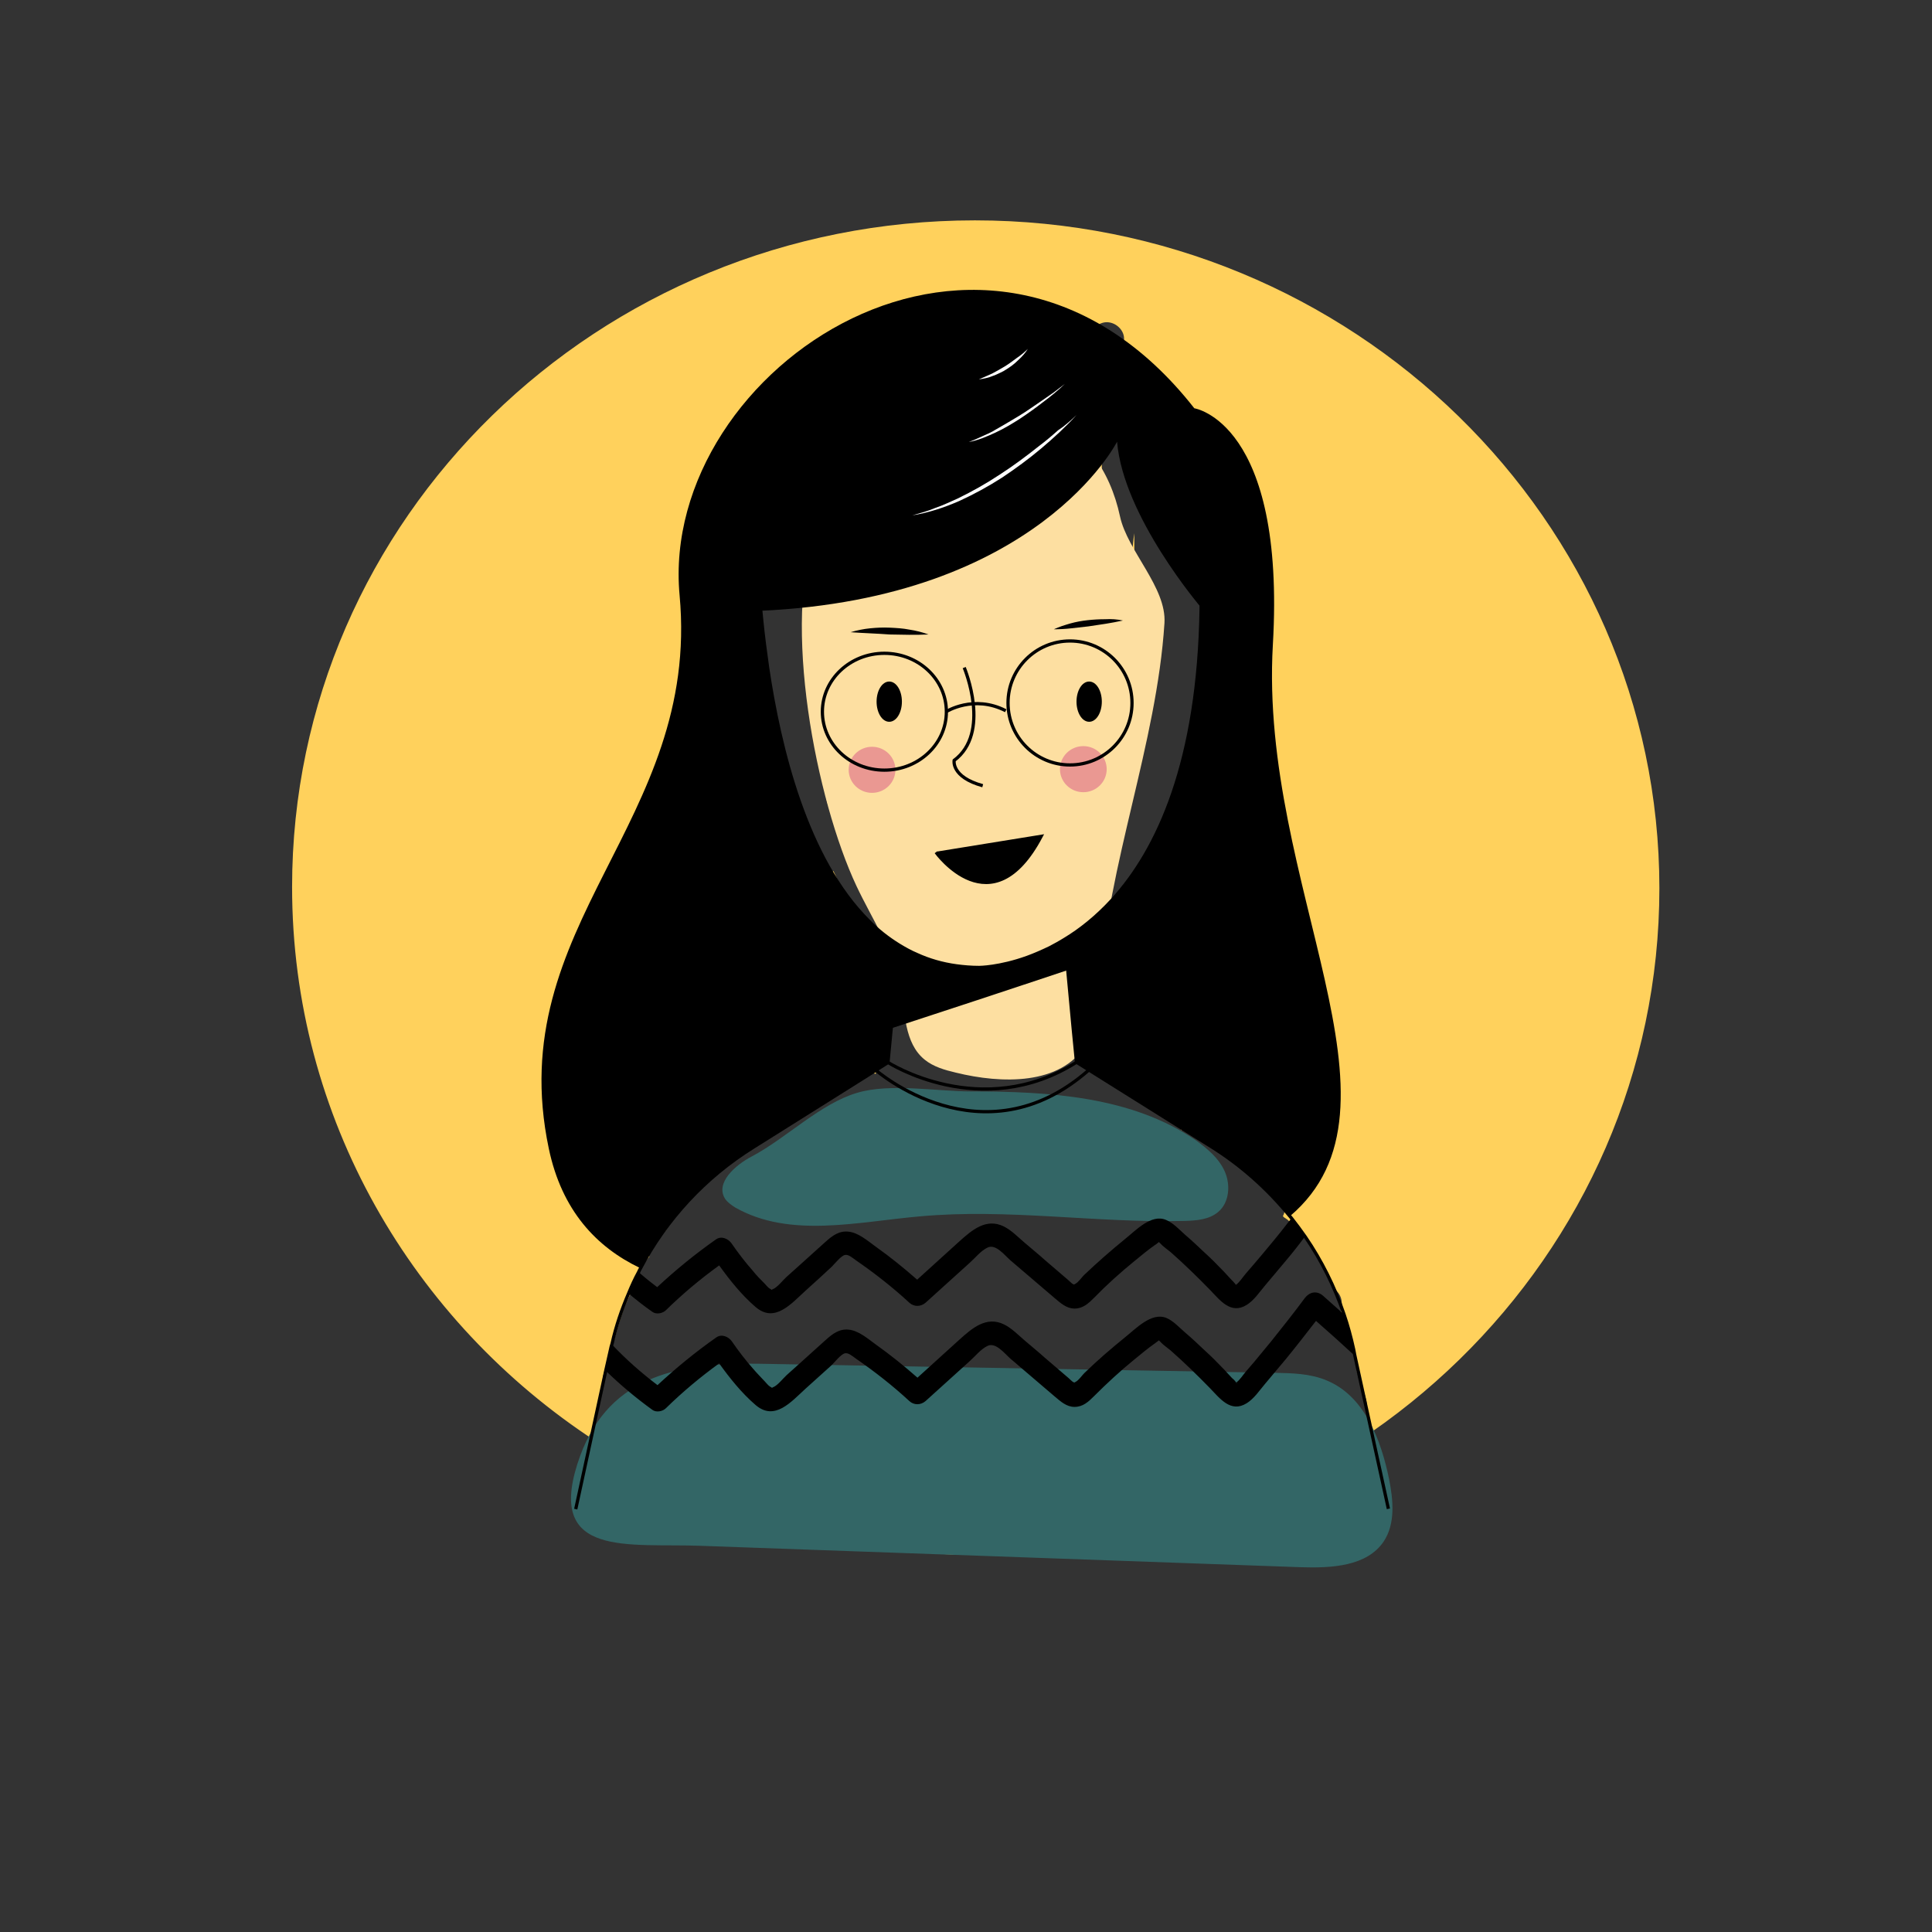 <?xml version="1.0" encoding="utf-8"?>
<!-- Generator: Adobe Illustrator 25.4.1, SVG Export Plug-In . SVG Version: 6.00 Build 0)  -->
<svg version="1.1" id="Layer_1" xmlns="http://www.w3.org/2000/svg" xmlns:xlink="http://www.w3.org/1999/xlink" x="0px" y="0px"
	 viewBox="0 0 595.3 595.3" style="enable-background:new 0 0 595.3 595.3;" xml:space="preserve">
<rect x="0" y="0" width="595.3" height="595.3" fill="#333333" stroke="none"/>
<style type="text/css">
	.st0{fill:#FFD15C;}
	.st1{fill:#FDDFA1;}
	.st2{fill:#336666;}
	.st3{fill:none;stroke:#000000;stroke-miterlimit:10;}
	.st4{stroke:#000000;stroke-miterlimit:10;}
	.st5{fill:#FFFFFF;}
	.st6{fill:#EA9892;stroke:#EA9892;stroke-miterlimit:10;}
	.st7{fill:#187077;}
</style>
<path class="st0" d="M300.4,67.9C184.2,67.9,90,159.8,90,273.3c0,71.2,37.2,134,93.6,170.8c-0.4-0.7-0.6-1.5-0.6-2.4
	c0.3-5.1,1.4-10,2.9-14.8c-0.2-0.8-0.3-1.7-0.1-2.7c0.9-3.8,2.1-7.5,3.4-11.2c1.4-4.9,2.7-9.6,5-14.2c0.4-0.8,1-1.3,1.7-1.7
	c0-0.2,0-0.3,0-0.5c0.3-3.3,1.4-6,3.5-8.6c0.2-0.3,0.5-0.5,0.7-0.8c-2.5-3.2,0.1-9.3,5-8c9.1-15.3,23.3-26.8,38.5-36.4
	c-1.7-3.1-0.3-7.8,4.1-7.4c2.6,0.2,5.1,0.3,7.7,0.4c3.1-1.8,6.2-3.5,9.3-5.1c1.6-0.9,3.5-0.7,5,0.2c0.1-0.1,0.2-0.3,0.3-0.4
	c-4.8-1.1-4.8-8.3-0.2-9.6c-2.7-2.5-1.5-8.6,3.4-8.9c7.7-0.6,15.2,3.1,19.1,9.9c0.7,1.2,0.8,2.4,0.6,3.5c3.1,0.7,6.3,1,9.6,0.5
	c11.2-1.7,21.4-7.6,31.9-11.6c5.3-2,7.9,5.2,4.4,8.5c0.4,0.4,0.7,0.8,1,1.4c0.3,0.8,0.6,1.5,0.8,2.2c2.7-2.2,7.3-2.1,8.3,2.1
	c0.1,0.5,0.2,1.1,0.3,1.6c2.8-3.2,9.6-2.6,9.1,2.8c-0.2,2.4-0.7,4.6-1.1,7c2.6-0.9,5.5,0.3,6.4,3.3c0.5,1.7,0.5,3.4,0.3,5.1
	c1.6-1.5,3.3-3.1,5-4.6c2.7-2.3,7.5-1.7,8.4,2.2c0.5,2.1,0.6,4.3,0.7,6.5c3.2-1.7,6.8,0.7,7.3,4.4c0.1,1.1,0.2,2.1,0.2,3.1
	c0.6-0.5,1.3-1,2-1.2c2.8-0.8,5.2,1,6.1,3.5c1.2,3.3,1.8,6.7,2.2,10.2c0.1,0.8-0.1,1.6-0.5,2.3c0.1,0.2,0.3,0.4,0.5,0.5
	c0.3,0.2,0.6,0.4,0.9,0.6c6.1,5.3,11.3,13.3,14,20.9c0,0.1,0.1,0.3,0.1,0.4c2.3,1.1,3.1,4,2.4,6.2c0.3,1.5-0.2,2.9-1.3,4
	c0.2,0.8,0.4,1.6,0.5,2.4c0.3,0.3,0.6,0.6,0.9,1c1.1,1.5,2,3.2,2.8,4.9c0.9,1.6,1.7,3.3,2,5.1c0.1,0.7,0.1,1.3,0,1.9
	c1,3,2.2,5.9,2.9,9c0.2,1,0.2,1.8-0.1,2.6c0.3,1,0.7,1.9,1.1,2.9c1,2.5-1.1,5.5-3.5,6.1c-2.8,0.8-5.1-1-6.1-3.5
	c-0.3-0.8-0.6-1.6-0.9-2.4c-1.6-0.3-3-1.4-3.7-3.3c-1.1-0.1-2.3-0.5-3.2-1.4c-0.3-0.3-0.6-0.6-0.9-1c0,1.2-0.5,2.3-1.3,3
	c1.7,3.4,3.1,7,4,10.7c1.3,5.1-4.6,8-8.4,4.9c-3.3-2.8-6.1-6-8.9-9.4c-1.3-0.2-2.5-0.9-3.3-2.3c-1.2-2-2.4-4.1-3.4-6.2
	c-1.1-1.4-2.2-2.8-3.4-4.1c-1.1,0.8-2.6,1.2-4,1c-0.8,0.6-1.9,1-3,1.1c-3.6,0.2-10.3-2.2-15.5-5.7c-1.2,0.2-2.5,0-3.5-0.6
	c-0.3,0.9-0.7,1.7-1,2.6c-1.7,4.4-7.3,4.2-9.2,1.2c-1.4-0.5-2.7-1.6-3.3-3.1c-1.4,3.1-3,6.2-4.8,9.1c-2.5,4-8.9,2.3-9.4-1.7
	c-12.8,5.8-28.3,5.2-43.6,3c-1.7,3.4-3.5,6.8-5.4,10.1c-3.2,5.8-11.1,0.7-8.6-5c1-2.3,2.1-4.6,3.2-6.8c-1-0.2-2-0.4-2.9-0.5
	c-1,1.5-2,2.9-3,4.4c-3.3,4.7-10.2,1.8-9.1-3.9c0.1-0.4,0.1-0.7,0.2-1.1c-1.3-0.9-2.6-1.5-3.9-2c-1.9,2.4-3.8,4.6-6,6.6
	c-2,1.8-4.6,1.8-6.4,0.5c-1,0.5-2.1,1.1-3.1,1.5c-2.1,0.8-4.6-0.6-5.6-2.3c-1.5-2.3-2.1-5-2.2-7.8c-4,3.4-8.5,6-13,7.4
	c-1.1,0.3-2.4,0.2-3.5-0.4c-2.1,2.2-4.2,4.4-6.3,6.5c-2.8,2.7-9.1,1-8.5-3.5c0.1-0.7,0.2-1.4,0.3-2.1c0,0-0.1-0.1-0.1-0.1
	c-1.6,4.6-4,8.9-8,10.4c-0.5,0.2-1,0.2-1.5,0.2c32.6,20.2,71.2,31.9,112.6,31.9c116.2,0,210.4-92,210.4-205.4S416.6,67.9,300.4,67.9
	z M281.3,296.9c-11.1,4.4-16.9-9.7-20-17.5c-1.5-3.6-2.7-7.5-4.5-11c-1.3,0.9-3.1,1.2-4.6,0.8c-1.9,1.9-5.2,2.4-7.2,0.2
	c-16.9-18.8-19.4-43.2-25.4-66.6c-1.6-6.2,8-8.9,9.6-2.7c4.8,18.4,6.8,38.4,17.1,54.6c-0.3-1.3-0.6-2.5-0.9-3.8
	c-1.4-2.1-2.7-4.3-3.8-6.7c-8.8-18.9-10.1-40.4-9.5-60.9c0.2-6.3,9.6-6.4,10-0.5c2.9-1,6.8,0.5,6.7,4.5c-0.4,20.2,1.9,40.3,6.1,60.1
	c9.9,14.7,25.8,25.1,30,43.3C285.5,293.6,283.9,295.9,281.3,296.9z M327.8,129.4c5.4-3.5,10.4,5.1,5,8.6c-4.8,3.2-10.2,4.9-15.5,7.2
	c-5,2.1-8.8,5.1-12.5,9c-7.1,7.4-12.7,16.1-20.6,22.6c-3.9,3.2-9.3,0.2-8.4-4.9c1.6-8.6,7-16.3,13-23.2c-4.2,1.1-6.8-4.1-5.1-7.5
	c7.8-16.3,16.5-35.1,32.7-44.8c4.4-2.7,9.2,2.6,6.8,6.8c-2.3,4.3-5.3,8.1-8,12.1c-1.7,2.5-4.5,2.7-6.6,1.7c-3.8,5-7,10.6-9.9,16.3
	c6.4-3.7,12.3-8.2,18-13.1c6.8-6.7,13.7-13.3,21-19.6c4.8-4.2,11.8,2.6,7.1,7.1c-6.4,6.1-12.8,12.4-19.6,18.3c-3,3-6,6-9,9
	C320.1,133.3,324.1,131.8,327.8,129.4z M380.3,186c-0.9,7.4-2.3,14.7-4,22c1.6,17.1-6.8,36.5-12.3,51.2c-1.4,3.7-5.1,4.2-7.5,2.7
	c-2.3,5.8-5.2,11.4-9.1,16.7c-2.3,3.2-8.2,3.4-9.1-1.2c-3-14.3,5.8-26.7,11.4-39.1c3.3-7.3,4.6-15.2,5.9-23.1
	c-0.4,0.3-0.8,0.5-1.2,0.8c-4.2,2.7-9.5-2.7-6.8-6.8c0.7-1.1,1.4-2.1,2.1-3.2c-2.1-0.1-4.2-1.6-4.7-3.7c-1.6-7.6,1.5-14.9,4.5-22.1
	c-0.1-5.2,0.1-10.5,0-15.9c-0.3,2-0.5,4.1-0.6,6.1c0,1.2-0.1,2.5-0.1,3.7c-0.3,6.4-10.1,6.5-10,0c0-1.4,0.1-2.8,0.2-4.1
	c0.5-11.4,0.5-22.8,0.5-34.1c0-5.3,6.8-6.2,9.2-2.8c2.1-0.6,4.5,0.1,5.5,2.2c3.8,8.5,4.8,17.4,5.1,26.5c0.2,0,0.5-0.1,0.7-0.1
	c11-0.5,13.3,9.6,12.7,20.7C375.6,180.1,380.8,181.4,380.3,186z"/>
<g>
	<path class="st1" d="M263.9,273c4.8,10.2,11.4,19.9,13.5,31c1.5,8,1.2,17.4,7.5,22.5c2.7,2.2,6.2,3.2,9.6,4
		c14.2,3.5,32.3,3.9,40.1-8.5c3.4-5.4,3.9-12.1,4.3-18.5c2.4-37.2,17.5-74.3,19.9-111.5c0.7-11-11.4-22.2-13.7-32.9
		c-1.5-7-4.3-13.7-8.7-19.3c-24.6-31.2-73-9.1-84.9,22.9C240.7,191.9,251.5,246.6,263.9,273z"/>
	<path class="st2" d="M231.7,356.3c-5.2,2.7-11.5,8.3-8.2,13.2c0.8,1.1,2,1.9,3.1,2.6c16.8,9.5,37.5,4.4,56.8,2.7
		c27.1-2.5,54.4,2.1,81.6,1.4c3.7-0.1,7.6-0.4,10.4-2.8c3.4-2.9,3.8-8.3,2-12.4s-5.4-7.1-9-9.7c-19.8-13.5-45.2-15-69.1-15
		c-10.4,0-25-2.6-35.1,0.4C252.8,340,242.3,350.7,231.7,356.3z"/>
	<path class="st2" d="M233.5,420.2c53,0.9,106.1,1.9,159.1,2.8c5.5,0.1,11.2,0.2,16.3,2.4c11.5,4.8,16.6,18.1,19.1,30.3
		c1.3,6.5,2,13.7-1.6,19.2c-5.2,7.8-16.2,8.3-25.6,8c-61.7-2.2-123.4-4.4-185.1-6.6c-21.9-0.8-47,3.7-37.8-25.2
		C186.4,424.3,208.1,419.8,233.5,420.2z"/>
	<g>
		<g>
			<path d="M262.1,194.8c2-0.6,4-1,6-1.2c2-0.2,4-0.3,6.1-0.2c2,0.1,4,0.2,6,0.6c2,0.3,4,0.8,5.9,1.5c-2,0.1-4,0.1-6,0.1l-6-0.1
				C270.1,195.2,266.2,195.1,262.1,194.8z"/>
		</g>
		<path d="M277.9,216.2c0,3.4-1.7,6.2-3.9,6.2s-3.9-2.8-3.9-6.2c0-3.4,1.7-6.2,3.9-6.2S277.9,212.8,277.9,216.2z"/>
		<g>
			<path d="M346,191.2c-1.8,0.4-3.5,0.7-5.3,1c-1.8,0.3-3.5,0.5-5.3,0.8c-1.8,0.2-3.5,0.4-5.3,0.6c-1.8,0.2-3.6,0.3-5.4,0.3
				c1.7-0.8,3.4-1.3,5.1-1.8c1.8-0.5,3.5-0.8,5.3-1c1.8-0.2,3.6-0.3,5.4-0.3C342.4,190.7,344.2,190.8,346,191.2z"/>
		</g>
		<path d="M331.7,216.2c0,3.4,1.7,6.2,3.9,6.2s3.9-2.8,3.9-6.2c0-3.4-1.7-6.2-3.9-6.2S331.7,212.8,331.7,216.2z"/>
		<path class="st3" d="M297.1,205.7c0.2,0.5,8.3,20.1-3.1,28.6c0,0-1,5.1,8.8,7.8"/>
		<path class="st4" d="M288.4,262.6c0,0,17.2,23.9,32.4-4.9l-32.1,5.2"/>
		<path class="st3" d="M177.4,465l9.3-42.9l1.4-6.2c0.1-0.6,0.3-1.3,0.5-1.9c1.2-5.4,3-10.6,5.1-15.5c0.9-2.2,1.9-4.4,3.1-6.6
			c0.2-0.4,0.3-0.7,0.5-1c8-15.2,19.9-28.1,34.8-37.4l35.2-22.1l6.3-4l1-10.5l2.4-25.6"/>
		<path class="st3" d="M328.1,289.4l0.9,9.5l1.7,18.2l1,10.2l41.5,26c9.3,5.8,17.4,13.1,24.2,21.4c0.2,0.2,0.3,0.4,0.5,0.6
			c1.5,1.9,2.9,3.8,4.3,5.8c5,7.3,9,15.3,11.9,23.8l0,0c1.2,3.5,2.2,7.2,3,10.9l0.3,1.6l10.4,47.5"/>
		<path class="st3" d="M370,175.4c0.1,4,0.1,7.9,0.1,11.7c0,0.1,0,0.1,0,0.2c0,0,0,0.1,0,0.1c-0.7,47.4-13.3,74.5-27.5,90
			c-4.8,5.2-9.7,9.1-14.5,12c-1.6,1-3.1,1.8-4.6,2.6c-2.5,1.2-4.8,2.2-7,3c-8.6,3.1-14.8,3.1-14.8,3.1c-2.4,0-4.8-0.2-7-0.5
			c-4.4-0.6-8.5-1.8-12.2-3.5c-1.9-0.8-3.7-1.8-5.5-2.9c-3.4-2.1-6.6-4.6-9.4-7.5c-19.2-19.1-27.4-53.2-31.1-78.1l0,0
			c-0.1-1-0.3-2-0.4-3c-0.8-5.5-1.3-10.4-1.7-14.6c0,0,0,0,0,0c-0.7-7.5-1-12.2-1.2-12.6"/>
		<path class="st3" d="M273.5,327.3c0,0,28.8,18.6,58.2,0"/>
		<path class="st3" d="M269.8,329.7c0,0,32.9,28.9,65.7,0"/>
		<path d="M329,298.9c-16.7,5.6-42.5,14.1-54.5,18l2.4-25.6c5.2,3.2,11.1,5.5,17.7,6.4c2.2,0.3,4.6,0.5,7,0.5c0,0,9.7,0,21.8-6.1
			c1.5-0.8,3.1-1.6,4.6-2.6L329,298.9z"/>
		<path d="M397.4,374.8c-6.8-8.4-14.9-15.6-24.2-21.4l-41.5-26l-1-10.2l-1.7-18.2l-0.9-9.5c4.7-2.9,9.7-6.8,14.5-12
			c14.2-15.5,26.8-42.6,27.5-90c0,0,0-0.1,0-0.1c0,0,0-0.1,0-0.2c0,0-24-28-25.9-51.1c0,0-24.3,48.3-109.9,52.1h0l0,0
			c0.4,4.1,0.9,9.1,1.7,14.6c0.1,1,0.3,2,0.4,3l0,0c3.6,24.9,11.9,59.1,31.1,78.1c2.9,2.9,6,5.4,9.4,7.5l-2.4,25.6l-1,10.5l-6.3,4
			L232,353.3c-14.8,9.3-26.8,22.2-34.8,37.4c-13.4-6.4-24.1-17.7-28.1-36.8c-14.6-69.3,46.8-100.3,40.3-170.5S304.9,45.3,368,125.8
			c0,0,28.2,4.2,24.2,72.9C387.9,272.8,437.4,341,397.4,374.8z"/>
		<path d="M397.9,375.4c-2.1,2.7-4.2,5.4-6.4,8c-1.7,2.1-3.5,4.2-5.2,6.2c-0.8,1-1.7,1.9-2.5,2.9c-0.7,0.8-2,2.8-3,3.4
			c-0.1-0.1-0.1-0.2-0.2-0.3c-0.3-0.4-0.7-0.8-1.1-1.2c-0.8-0.9-1.7-1.8-2.5-2.7c-1.9-2-3.9-4-6-5.9c-1.9-1.8-3.8-3.6-5.8-5.3
			c-1.8-1.6-3.7-3.7-5.9-4.6c-4.6-2-9.5,3.4-12.8,6c-4.3,3.5-8.5,7.2-12.5,11c-0.8,0.8-1.7,2.2-2.7,2.7c-0.2,0.1-0.3,0.2-0.4,0.2
			c0,0-0.1-0.1-0.2-0.1c-0.4-0.1-1.5-1.3-1.8-1.5c-2.3-2-4.7-4-7-6c-2-1.8-4.1-3.5-6.2-5.3c-2-1.7-4-3.8-6.4-5
			c-5.5-2.7-9.9,1.2-13.8,4.7c-4.3,3.9-8.6,7.8-12.9,11.7c-4.1-3.6-8.3-7-12.8-10.2c-2.5-1.8-5.3-4.3-8.4-4.6
			c-2.9-0.3-5,1.3-7.1,3.2c-2.7,2.4-5.4,4.9-8.1,7.3c-1.3,1.2-2.6,2.3-3.9,3.5c-1,0.9-2.8,3.2-4.1,3.7c-0.4,0.1-0.4,0.3-0.4,0.3
			c0-0.1-0.2-0.2-0.7-0.5c-0.5-0.3-1.1-1.1-1.5-1.5c-1.2-1.2-2.5-2.5-3.6-3.9c-2.4-2.7-4.6-5.6-6.6-8.5c-1-1.4-3.1-2.4-4.8-1.2
			c-6.4,4.5-12.4,9.4-18.1,14.7c-2-1.5-4-3.1-5.9-4.8c-1.1,2.1-2.1,4.3-3.1,6.6c2.4,2,4.9,4,7.5,5.8c1.2,0.9,3.2,0.5,4.2-0.5
			c5.1-5,10.6-9.6,16.4-13.8c3.3,4.6,7,9.2,11.2,12.8c5.9,5.1,11-1,15.4-5c2.7-2.4,5.4-4.9,8.1-7.4c0.9-0.9,2.8-3.3,4-3.6
			c1.1-0.3,2.4,0.9,3.4,1.6c5.8,4,11.3,8.3,16.5,13.1c1.4,1.3,3.5,1.3,5,0c4.5-4.1,9.1-8.2,13.6-12.3c1.7-1.5,3.4-3.7,5.5-4.7
			c2.5-1.2,5.2,2.3,7,3.9c4.6,3.9,9.1,7.8,13.7,11.7c1.8,1.5,3.6,3.2,6.1,3.2c2.6,0,4.3-1.6,6-3.3c3.9-4,8-7.7,12.3-11.2
			c2.1-1.7,4.2-3.5,6.5-5.1c0.4-0.2,0.8-0.6,1.2-0.9c0.1,0.1,0.2,0.2,0.4,0.4c0.9,1,2.1,1.8,3.2,2.7c4.2,3.7,8.2,7.6,12.1,11.6
			c3.1,3.2,6.4,7.7,11.3,4.7c2.3-1.4,4-4,5.7-6c2.1-2.5,4.2-5,6.3-7.5c2.1-2.5,4.1-5,6-7.6C400.8,379.2,399.4,377.3,397.9,375.4z
			 M380.9,396c0.1,0.1,0.3,0.3,0.3,0.3C381.2,396.3,381.1,396.2,380.9,396z"/>
		<path d="M417.1,415.9c-0.8-3.7-1.8-7.3-3-10.9l0,0c-2.2-2-4.4-3.9-6.5-5.8c-1.9-1.6-4.1-1.1-5.5,0.7c-3.4,4.6-6.9,9-10.5,13.5
			c-1.7,2.1-3.5,4.2-5.2,6.3c-0.8,1-1.7,1.9-2.5,2.9c-0.7,0.8-2,2.8-3,3.4c-0.1-0.1-0.1-0.2-0.2-0.3c-0.3-0.4-0.7-0.8-1.1-1.1
			c-0.8-0.9-1.7-1.8-2.5-2.7c-1.9-2-3.9-4-6-5.9c-1.9-1.8-3.8-3.6-5.8-5.3c-1.8-1.5-3.7-3.7-5.9-4.6c-4.6-1.9-9.5,3.4-12.8,6
			c-4.3,3.5-8.5,7.1-12.5,11c-0.8,0.8-1.7,2.2-2.7,2.7c-0.2,0.1-0.3,0.2-0.4,0.2c0,0-0.1-0.1-0.2-0.1c-0.4-0.1-1.5-1.3-1.8-1.5
			c-2.3-2-4.7-4-7-6c-2-1.8-4.1-3.5-6.2-5.3c-2-1.7-4-3.8-6.4-5c-5.5-2.7-9.9,1.2-13.8,4.7c-4.3,3.9-8.6,7.8-12.9,11.7
			c-4.1-3.6-8.3-7-12.8-10.2c-2.5-1.8-5.3-4.3-8.4-4.6c-2.9-0.3-5,1.3-7.1,3.2c-2.7,2.4-5.4,4.9-8.1,7.3c-1.3,1.2-2.6,2.3-3.9,3.5
			c-1,0.9-2.8,3.2-4.1,3.7c-0.4,0.1-0.4,0.3-0.4,0.3c0-0.1-0.2-0.2-0.7-0.5c-0.5-0.3-1.1-1.1-1.5-1.5c-1.2-1.3-2.5-2.6-3.6-3.9
			c-2.4-2.7-4.6-5.6-6.6-8.5c-1-1.4-3.1-2.4-4.8-1.2c-6.4,4.5-12.4,9.4-18.1,14.7c-5-3.8-9.8-8-14.1-12.6c-0.2,0.6-0.3,1.3-0.5,1.9
			l-1.4,6.2c4.5,4.4,9.3,8.4,14.4,12.1c1.2,0.9,3.2,0.5,4.2-0.5c5.1-5,10.6-9.6,16.4-13.8c3.3,4.6,7,9.2,11.2,12.8
			c5.9,5.1,11-1,15.4-5c2.7-2.4,5.4-4.9,8.1-7.3c0.9-0.9,2.8-3.3,4-3.6c1.1-0.3,2.4,0.9,3.4,1.6c5.8,4,11.3,8.3,16.5,13.1
			c1.4,1.3,3.5,1.3,5,0c4.5-4.1,9.1-8.2,13.6-12.3c1.7-1.5,3.4-3.7,5.5-4.7c2.5-1.2,5.2,2.3,7,3.9c4.6,3.9,9.1,7.8,13.7,11.7
			c1.8,1.5,3.6,3.2,6.1,3.2c2.6,0,4.3-1.6,6-3.3c3.9-3.9,8-7.7,12.3-11.2c2.1-1.7,4.2-3.5,6.5-5.1c0.4-0.3,0.8-0.6,1.2-0.9l0.4,0.4
			c0.9,1,2.1,1.8,3.2,2.7c4.2,3.7,8.2,7.6,12.1,11.6c3.1,3.2,6.4,7.7,11.3,4.7c2.3-1.4,4-4,5.7-6c2.1-2.5,4.2-5,6.3-7.5
			c3.2-3.9,6.3-7.9,9.4-11.9c4,3.5,8,7.1,11.9,10.7L417.1,415.9z M380.9,425.9C381.2,426.1,381.5,426.7,380.9,425.9L380.9,425.9z"/>
	</g>
	<g>
		<g>
			<path class="st5" d="M331.7,127.9c-3.4,3.7-7.1,7.1-10.9,10.3c-3.8,3.2-7.9,6.2-12.1,9c-4.2,2.7-8.6,5.1-13.2,7.2
				c-4.6,2-9.4,3.6-14.4,4.4c2.4-0.7,4.8-1.3,7.1-2.3c2.4-0.8,4.6-1.9,6.9-2.9c4.5-2.2,8.8-4.6,13-7.4c4.2-2.7,8.2-5.7,12.1-8.8
				c2-1.5,3.9-3.1,5.8-4.8C328,131.3,329.9,129.6,331.7,127.9z"/>
		</g>
		<g>
			<path class="st5" d="M328.1,118.3c-2.1,2-4.4,3.9-6.7,5.6c-2.3,1.8-4.7,3.5-7.1,5.1c-2.5,1.6-5,3.1-7.6,4.3
				c-2.6,1.2-5.4,2.4-8.2,2.9c0.7-0.3,1.4-0.5,2-0.8c0.7-0.3,1.3-0.6,2-0.9c0.7-0.3,1.3-0.6,2-0.9c0.6-0.3,1.3-0.6,1.9-1
				c2.5-1.4,5-2.9,7.5-4.4c2.5-1.5,4.8-3.2,7.2-4.8c1.2-0.8,2.4-1.7,3.6-2.5L328.1,118.3z"/>
		</g>
		<g>
			<path class="st5" d="M316.7,107.5c-0.8,1.3-1.8,2.4-3,3.5c-1.1,1.1-2.3,2-3.6,2.8c-0.6,0.4-1.3,0.8-2,1.1
				c-0.7,0.3-1.4,0.7-2.1,0.9c-1.4,0.6-2.9,0.9-4.4,1.1c1.4-0.6,2.8-1.2,4.1-1.8c1.3-0.7,2.6-1.4,3.9-2.2c1.3-0.8,2.5-1.7,3.7-2.6
				C314.5,109.5,315.6,108.6,316.7,107.5z"/>
		</g>
	</g>
	<ellipse class="st6" cx="268.7" cy="237.2" rx="6.7" ry="6.6"/>
	<ellipse class="st6" cx="333.8" cy="237" rx="6.7" ry="6.6"/>
</g>
<path class="st7" d="M177.3,363.9"/>
<circle class="st3" cx="329.7" cy="216.6" r="19.1"/>
<ellipse class="st3" cx="272.5" cy="219.3" rx="19.1" ry="18"/>
<path class="st3" d="M291.5,219.3c0,0,8.5-5.4,18.4-0.3"/>
</svg>
